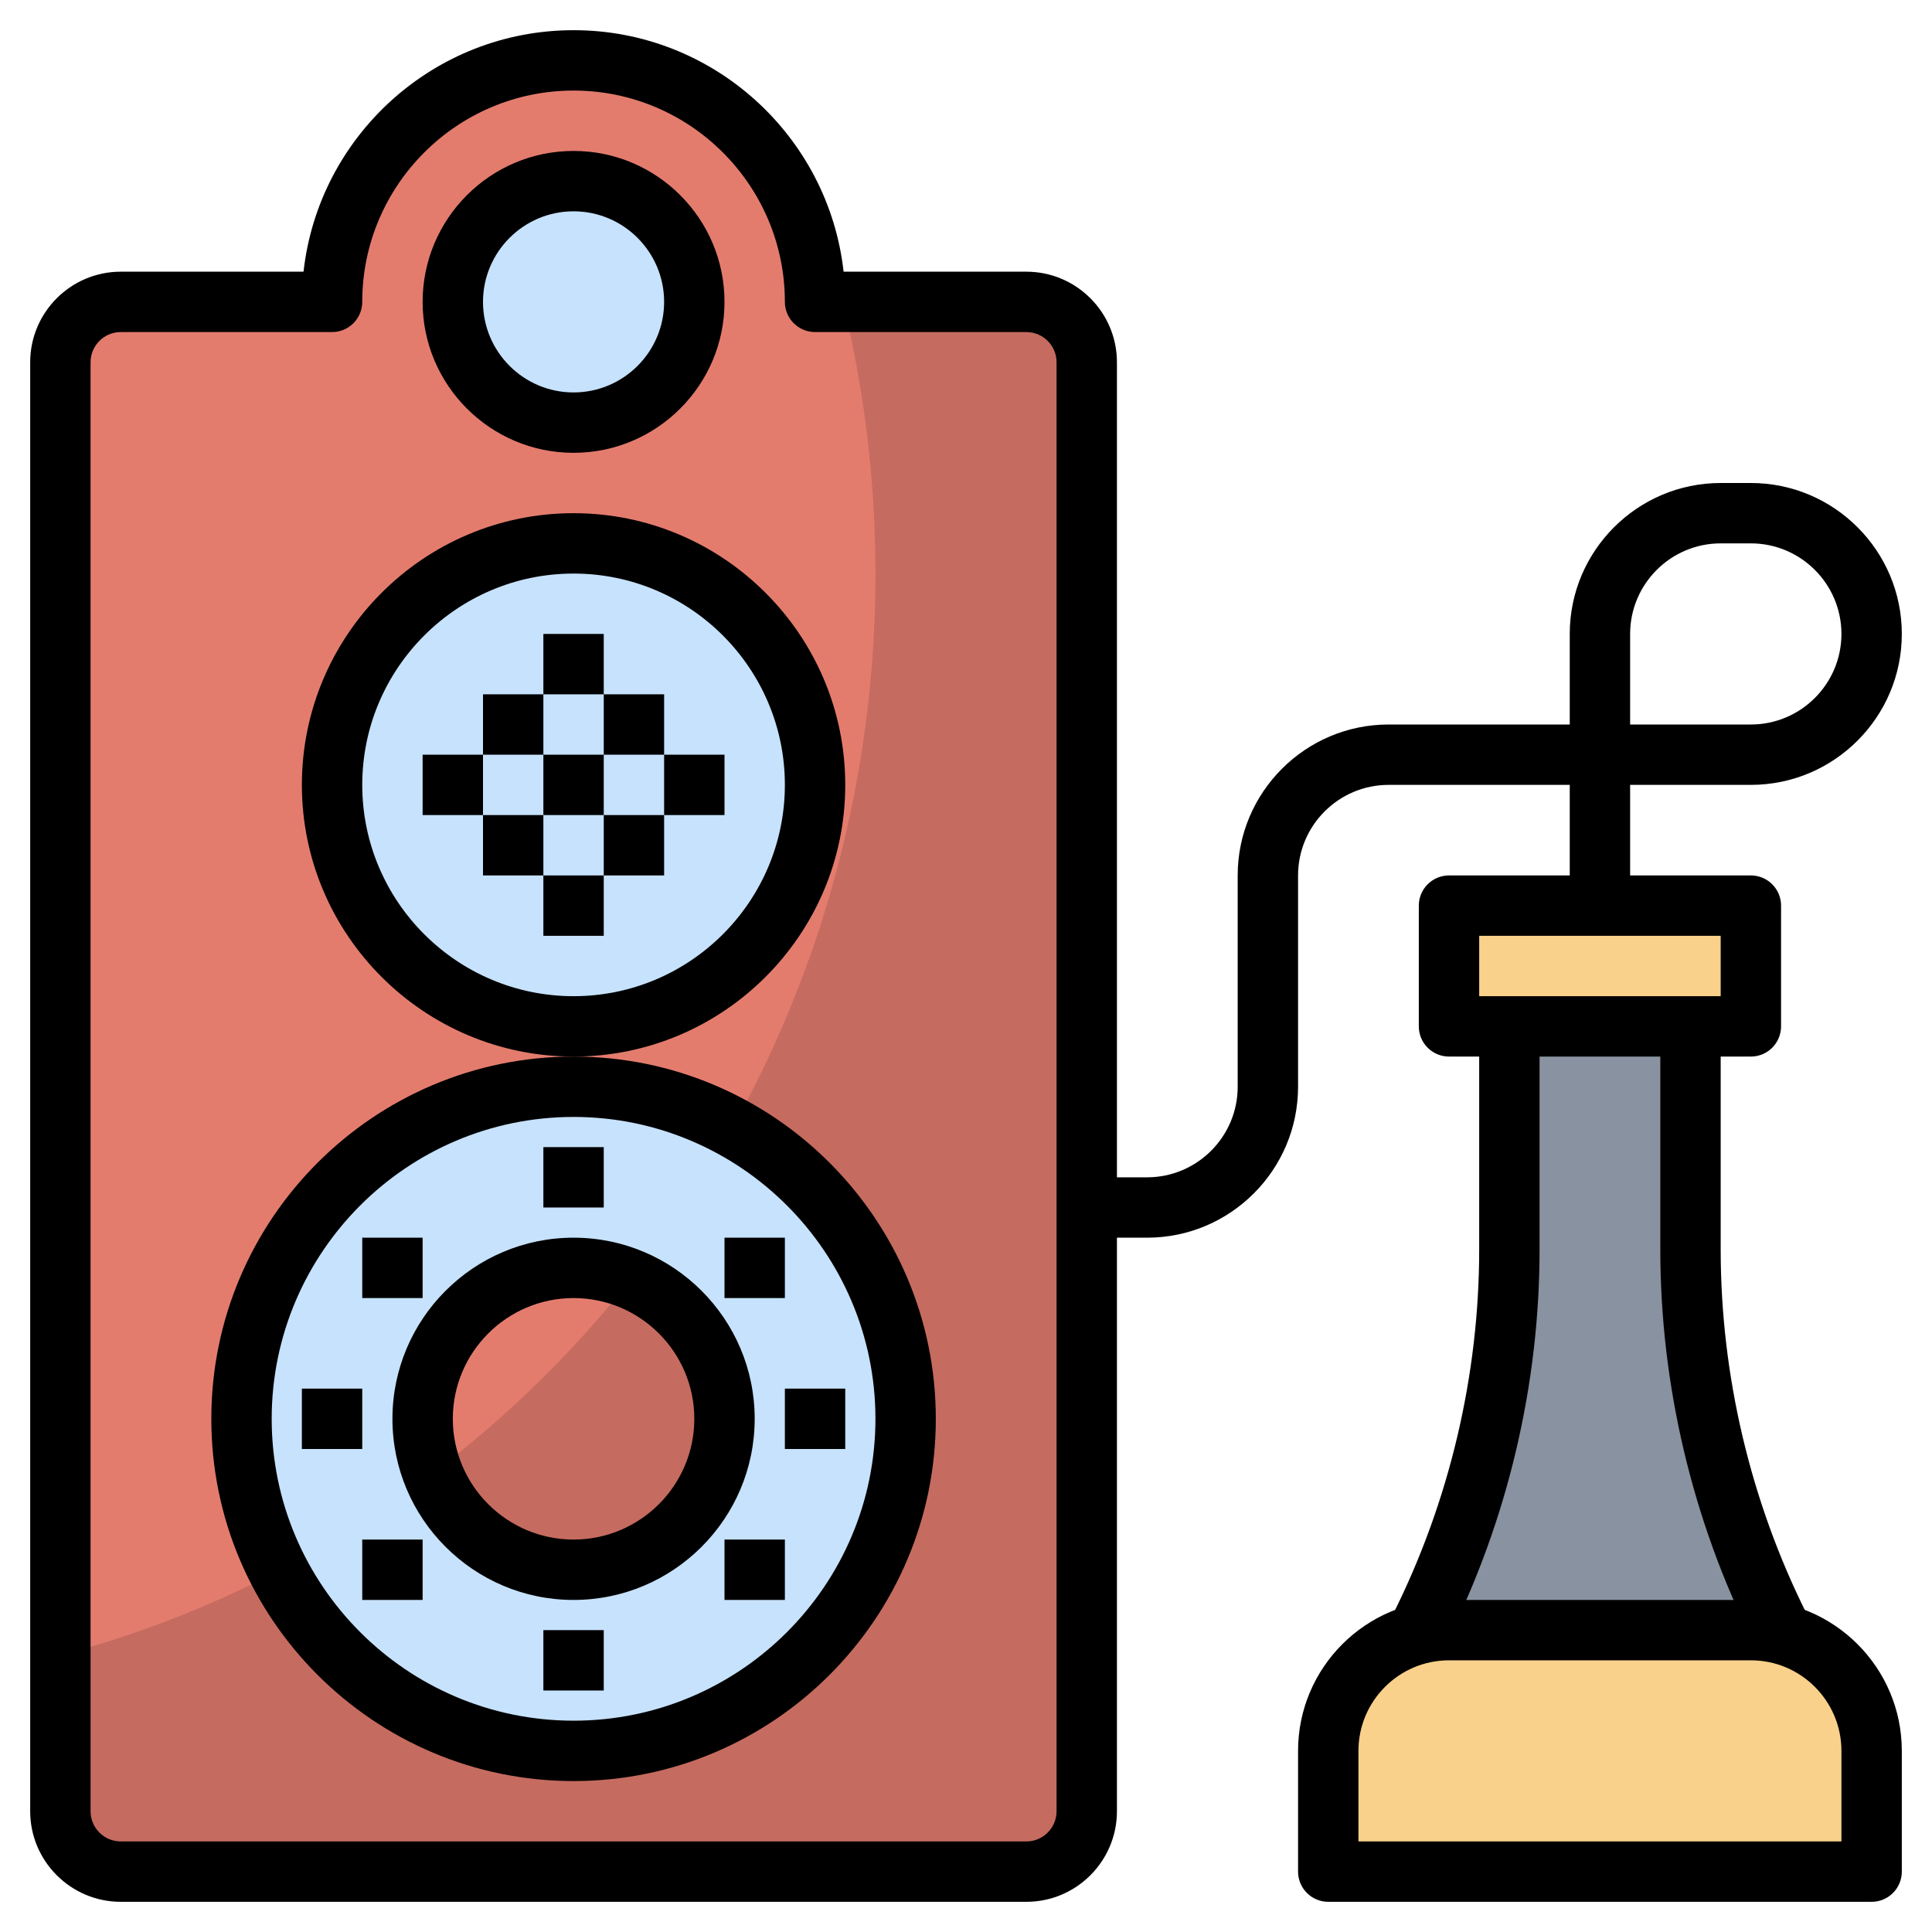 <svg id="Layer_3" enable-background="new 0 0 64 64" height="512" viewBox="0 0 64 64" width="512" xmlns="http://www.w3.org/2000/svg"><path d="m59 54-.044-.088c-1.944-3.888-2.956-8.175-2.956-12.522v-7.39h-6v7.39c0 4.347-1.012 8.634-2.956 12.522l-.044.088" fill="#8892a0"/><path d="m48 54h10c2.209 0 4 1.791 4 4v4h-18v-4c0-2.209 1.791-4 4-4z" fill="#f9d18b"/><path d="m48 30h10v4h-10z" fill="#f9d18b"/><path d="m27 10h7c1.105 0 2 .895 2 2v48c0 1.105-.895 2-2 2h-30c-1.105 0-2-.895-2-2v-48c0-1.105.895-2 2-2h7c0-4.418 3.582-8 8-8s8 3.582 8 8z" fill="#c66b60"/><path d="m19 2c-4.418 0-8 3.582-8 8h-7c-1.105 0-2 .895-2 2v42.834c15.527-4.107 27-18.594 27-35.834 0-3.105-.377-6.118-1.078-9h-.922c0-4.418-3.582-8-8-8z" fill="#e47c6e"/><g fill="#c7e2fc"><circle cx="19" cy="10" r="4"/><circle cx="19" cy="26" r="8"/><path d="m19 36c-6.075 0-11 4.925-11 11s4.925 11 11 11 11-4.925 11-11-4.925-11-11-11zm0 16c-2.761 0-5-2.239-5-5s2.239-5 5-5 5 2.239 5 5-2.239 5-5 5z"/></g><path d="m62 63h-18c-.552 0-1-.448-1-1v-4c0-2.757 2.243-5 5-5h10c2.757 0 5 2.243 5 5v4c0 .552-.448 1-1 1zm-17-2h16v-3c0-1.654-1.346-3-3-3h-10c-1.654 0-3 1.346-3 3z"/><path d="m47.938 54.359-.938-.359-.895-.447.044-.088c1.865-3.73 2.851-7.905 2.851-12.075v-7.39h2v7.39c0 4.478-1.059 8.963-3.062 12.969z"/><path d="m58.105 54.447-.044-.088c-2.002-4.006-3.061-8.491-3.061-12.969v-7.39h2v7.39c0 4.169.986 8.345 2.851 12.075z"/><path d="m58 35h-10c-.552 0-1-.448-1-1v-4c0-.552.448-1 1-1h10c.552 0 1 .448 1 1v4c0 .552-.448 1-1 1zm-9-2h8v-2h-8z"/><path d="m38 41h-2v-2h2c1.654 0 3-1.346 3-3v-7c0-2.757 2.243-5 5-5h6v-3c0-2.757 2.243-5 5-5h1c2.757 0 5 2.243 5 5s-2.243 5-5 5h-4v4h-2v-4h-6c-1.654 0-3 1.346-3 3v7c0 2.757-2.243 5-5 5zm16-17h4c1.654 0 3-1.346 3-3s-1.346-3-3-3h-1c-1.654 0-3 1.346-3 3z"/><path d="m19 59c-6.617 0-12-5.383-12-12s5.383-12 12-12 12 5.383 12 12-5.383 12-12 12zm0-22c-5.514 0-10 4.486-10 10s4.486 10 10 10 10-4.486 10-10-4.486-10-10-10z"/><path d="m18 38h2v2h-2z"/><path d="m18 54h2v2h-2z"/><path d="m26 46h2v2h-2z"/><path d="m10 46h2v2h-2z"/><path d="m24 41h2v2h-2z"/><path d="m12 51h2v2h-2z"/><path d="m12 41h2v2h-2z"/><path d="m24 51h2v2h-2z"/><path d="m19 53c-3.309 0-6-2.691-6-6s2.691-6 6-6 6 2.691 6 6-2.691 6-6 6zm0-10c-2.206 0-4 1.794-4 4s1.794 4 4 4 4-1.794 4-4-1.794-4-4-4z"/><path d="m34 63h-30c-1.654 0-3-1.346-3-3v-48c0-1.654 1.346-3 3-3h6.055c.499-4.494 4.32-8 8.945-8s8.446 3.506 8.945 8h6.055c1.654 0 3 1.346 3 3v48c0 1.654-1.346 3-3 3zm-30-52c-.551 0-1 .449-1 1v48c0 .551.449 1 1 1h30c.551 0 1-.449 1-1v-48c0-.551-.449-1-1-1h-7c-.552 0-1-.448-1-1 0-3.86-3.14-7-7-7s-7 3.14-7 7c0 .552-.448 1-1 1z"/><path d="m19 15c-2.757 0-5-2.243-5-5s2.243-5 5-5 5 2.243 5 5-2.243 5-5 5zm0-8c-1.654 0-3 1.346-3 3s1.346 3 3 3 3-1.346 3-3-1.346-3-3-3z"/><path d="m19 35c-4.962 0-9-4.038-9-9s4.038-9 9-9 9 4.038 9 9-4.038 9-9 9zm0-16c-3.86 0-7 3.14-7 7s3.14 7 7 7 7-3.14 7-7-3.14-7-7-7z"/><path d="m18 21h2v2h-2z"/><path d="m18 25h2v2h-2z"/><path d="m18 29h2v2h-2z"/><path d="m20 23h2v2h-2z"/><path d="m20 27h2v2h-2z"/><path d="m22 25h2v2h-2z"/><path d="m16 23h2v2h-2z"/><path d="m16 27h2v2h-2z"/><path d="m14 25h2v2h-2z"/></svg>